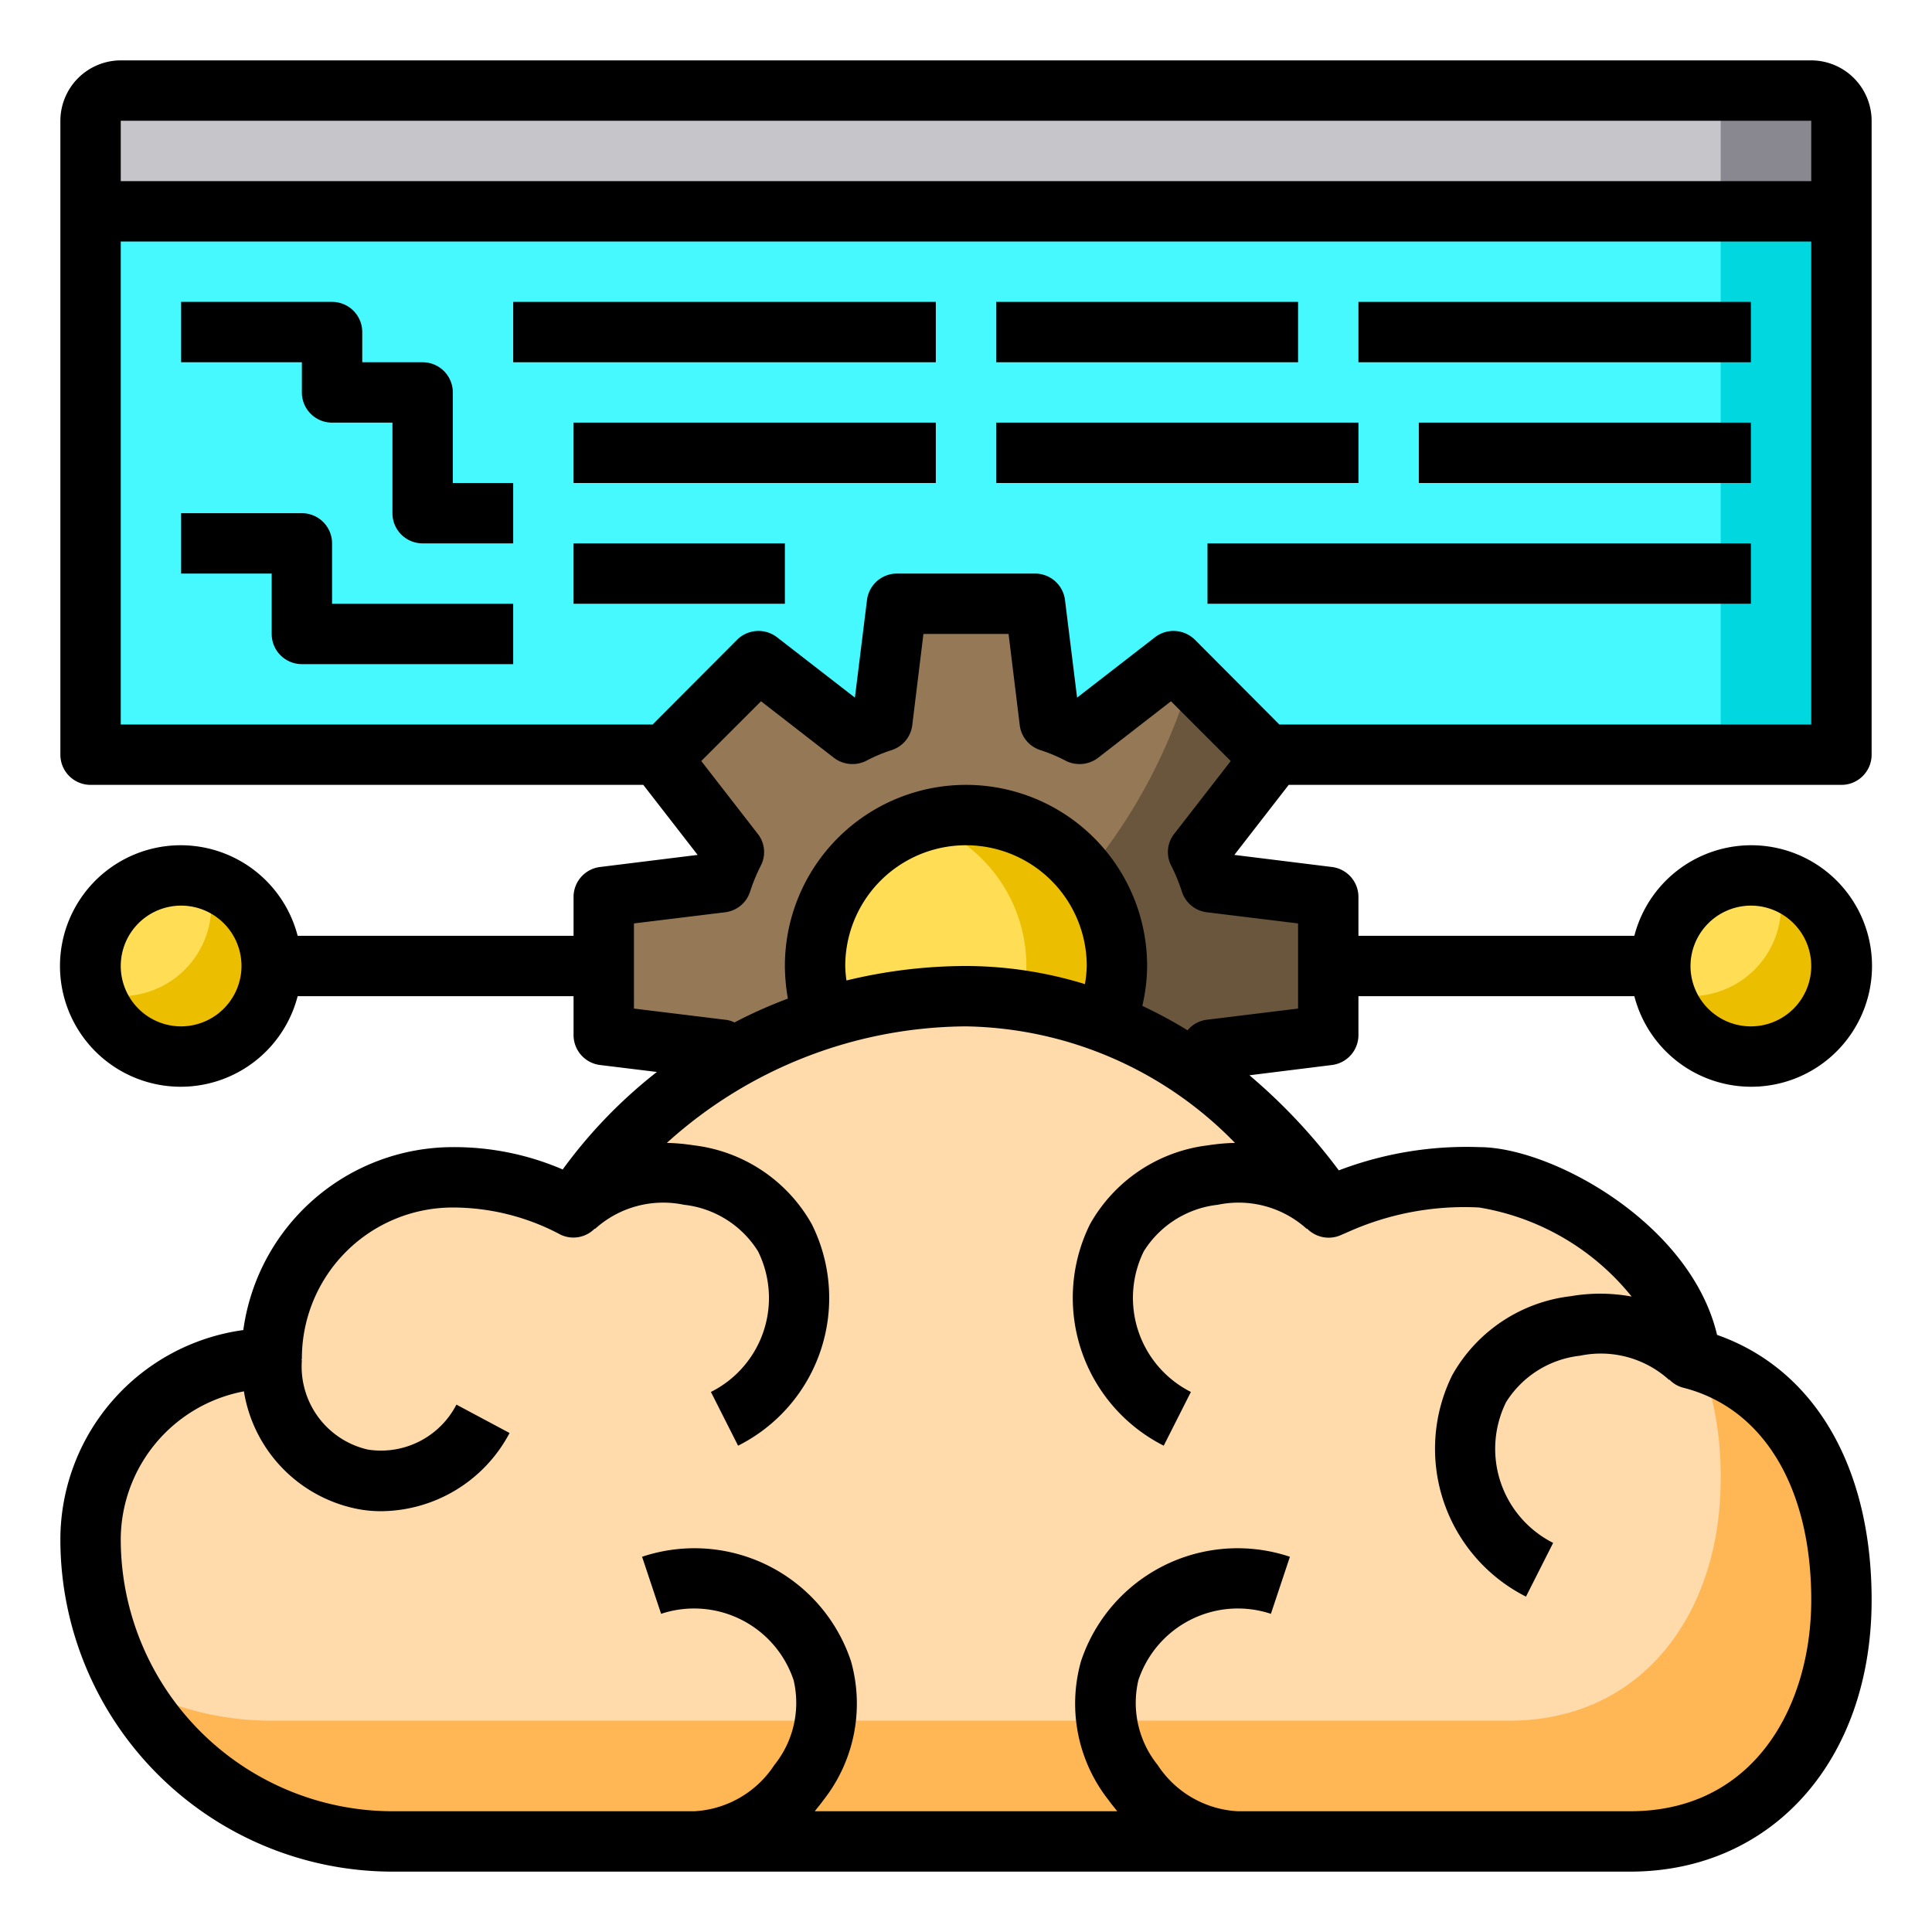 <svg xmlns="http://www.w3.org/2000/svg"  viewBox="0 0 64 64" width="64px" height="64px"><path fill="#c6c5ca" d="M61,4V7H3V4A1,1,0,0,1,4,3H60A1,1,0,0,1,61,4Z"/><path fill="#898890" d="M61,4V7H57V4a1,1,0,0,0-1-1h4A1,1,0,0,1,61,4Z"/><rect width="58" height="18" x="3" y="7" fill="#46f8ff"/><rect width="4" height="18" x="57" y="7" fill="#00d7df"/><path fill="#957856" d="M44,29.71v4.58l-3.9.48a6.022,6.022,0,0,1-.34.83l-15.71-.42a2.864,2.864,0,0,1-.15-.41L20,34.29V29.71l3.9-.48a6.765,6.765,0,0,1,.41-1l-2.41-3.1.12-.11,3.11-3.12,3.1,2.41a6.765,6.765,0,0,1,1-.41l.48-3.9h4.58l.48,3.9a6.765,6.765,0,0,1,1,.41l3.1-2.41,3.12,3.12.11.11-2.41,3.1a6.765,6.765,0,0,1,.41,1Z"/><path fill="#6a563d" d="M44,29.71v4.58l-3.9.48a6.022,6.022,0,0,1-.34.83L24.4,35.19A17.839,17.839,0,0,0,34,31a18.22,18.22,0,0,0,5.44-8.53l2.55,2.55.11.11-2.41,3.1a6.765,6.765,0,0,1,.41,1Z"/><circle cx="58" cy="32" r="3" fill="#ffde55"/><path fill="#ebbf00" d="M61,32a3,3,0,0,1-5.87.87A3.1,3.1,0,0,0,56,33a3,3,0,0,0,3-3,3.1,3.1,0,0,0-.13-.87A2.982,2.982,0,0,1,61,32Z"/><path fill="#ffdaaa" d="M61,53c0,4.42-2.58,8-7,8H13A10,10,0,0,1,3,51a6,6,0,0,1,6-6,6,6,0,0,1,6-6,8.589,8.589,0,0,1,4,1,14.77,14.77,0,0,1,5.05-4.82,15.416,15.416,0,0,1,3.26-1.45A15.692,15.692,0,0,1,32,33a12.63,12.63,0,0,1,4.63.88,14,14,0,0,1,3.13,1.72v.01A17.7,17.7,0,0,1,44,40a10.6,10.6,0,0,1,5-1c2,0,6.63,2.49,7,6C59.47,45.87,61,49.26,61,53Z"/><path fill="#ffb655" d="M61,53c0,4.42-2.58,8-7,8H13a9.984,9.984,0,0,1-8.78-5.22A9.9,9.9,0,0,0,9,57H50c4.42,0,7-3.58,7-8a11.185,11.185,0,0,0-.65-3.89C59.57,46.1,61,49.39,61,53Z"/><path fill="#ffde55" d="M37,32a4.923,4.923,0,0,1-.37,1.88A12.63,12.63,0,0,0,32,33a15.692,15.692,0,0,0-4.69.73A5,5,0,1,1,37,32Z"/><path fill="#ebbf00" d="M37,32a4.923,4.923,0,0,1-.37,1.88,12.7,12.7,0,0,0-2.77-.74A4.809,4.809,0,0,0,34,32a5.013,5.013,0,0,0-3.5-4.78A5.335,5.335,0,0,1,32,27,5,5,0,0,1,37,32Z"/><circle cx="6" cy="32" r="3" fill="#ffde55"/><path fill="#ebbf00" d="M9,32a3,3,0,0,1-5.87.87A3.1,3.1,0,0,0,4,33a3,3,0,0,0,3-3,3.1,3.1,0,0,0-.13-.87A2.982,2.982,0,0,1,9,32Z"/><path d="M61,26a1,1,0,0,0,1-1V4a2.006,2.006,0,0,0-2-2H4A2.006,2.006,0,0,0,2,4V25a1,1,0,0,0,1,1H21.31l1.8,2.32-3.23.4a1,1,0,0,0-.88.99V31H9.86a4,4,0,1,0,0,2H19v1.29a1,1,0,0,0,.88.99l1.88.23a16.189,16.189,0,0,0-3.12,3.23A9.078,9.078,0,0,0,15,38a7.011,7.011,0,0,0-6.94,6.06A7.011,7.011,0,0,0,2,51,11.007,11.007,0,0,0,13,62H54c4.71,0,8-3.7,8-9,0-4.42-1.9-7.65-5.12-8.78C56.01,40.53,51.41,38,49,38a11.859,11.859,0,0,0-4.65.77,18.967,18.967,0,0,0-2.96-3.15l2.73-.34a1,1,0,0,0,.88-.99V33h9.14a4,4,0,1,0,0-2H45V29.71a1,1,0,0,0-.88-.99l-3.23-.4L42.69,26ZM6,34a2,2,0,1,1,2-2A2.006,2.006,0,0,1,6,34Zm52-4a2,2,0,1,1-2,2A2.006,2.006,0,0,1,58,30ZM4,4H60V6H4ZM43.29,40.71l.01-.01a1,1,0,0,0,1.08.23l.3-.13A9.413,9.413,0,0,1,49,40a8.19,8.19,0,0,1,5.05,2.95,5.763,5.763,0,0,0-2.03-.01,5.186,5.186,0,0,0-3.91,2.61,5.489,5.489,0,0,0,2.44,7.34l.9-1.78a3.489,3.489,0,0,1-1.56-4.66,3.32,3.32,0,0,1,2.45-1.54,3.368,3.368,0,0,1,2.95.8l.01-.01a.973.973,0,0,0,.46.27C58.41,46.64,60,49.27,60,53c0,3.48-1.86,7-6,7H41a3.385,3.385,0,0,1-2.65-1.53,3.284,3.284,0,0,1-.64-2.81,3.474,3.474,0,0,1,4.39-2.2l.63-1.89a5.464,5.464,0,0,0-6.92,3.46,5.166,5.166,0,0,0,.92,4.61c.09.13.19.24.28.36H26.99c.09-.12.19-.23.28-.36a5.166,5.166,0,0,0,.92-4.61,5.464,5.464,0,0,0-6.92-3.46l.63,1.89a3.474,3.474,0,0,1,4.39,2.2,3.284,3.284,0,0,1-.64,2.81A3.385,3.385,0,0,1,23,60H13a9.014,9.014,0,0,1-9-9,5.01,5.01,0,0,1,4.08-4.91,4.74,4.74,0,0,0,3.73,3.89,3.985,3.985,0,0,0,.84.08,4.849,4.849,0,0,0,4.23-2.59l-1.76-.94a2.814,2.814,0,0,1-2.93,1.49A2.82,2.82,0,0,1,10,45.06H9.99c0-.02.01-.04.01-.06a5,5,0,0,1,5-5,7.589,7.589,0,0,1,3.57.9.99.99,0,0,0,1.13-.2l.01.01a3.368,3.368,0,0,1,2.95-.8,3.32,3.32,0,0,1,2.45,1.54,3.481,3.481,0,0,1-1.56,4.66l.9,1.78a5.472,5.472,0,0,0,2.44-7.34,5.186,5.186,0,0,0-3.91-2.61,6.688,6.688,0,0,0-.89-.08A14.884,14.884,0,0,1,32,34a12.7,12.7,0,0,1,8.91,3.86,6.688,6.688,0,0,0-.89.08,5.186,5.186,0,0,0-3.91,2.61,5.489,5.489,0,0,0,2.44,7.34l.9-1.78a3.489,3.489,0,0,1-1.56-4.66,3.32,3.32,0,0,1,2.45-1.54A3.368,3.368,0,0,1,43.29,40.71ZM28,32a4,4,0,0,1,8,0,4.066,4.066,0,0,1-.06.6A13.492,13.492,0,0,0,32,32a16.834,16.834,0,0,0-3.96.48A3.884,3.884,0,0,1,28,32Zm15-1.41v2.82l-3.02.37a.977.977,0,0,0-.64.35,15.561,15.561,0,0,0-1.5-.81A5.815,5.815,0,0,0,38,32a6,6,0,0,0-12,0,6.475,6.475,0,0,0,.1,1.08,15.625,15.625,0,0,0-1.77.79.851.851,0,0,0-.31-.09L21,33.41V30.59l3.02-.37a.993.993,0,0,0,.83-.69,5.887,5.887,0,0,1,.35-.85.973.973,0,0,0-.1-1.06l-1.87-2.41,1.98-1.98,2.41,1.87a1.015,1.015,0,0,0,1.06.11,5.383,5.383,0,0,1,.85-.36.993.993,0,0,0,.69-.83L30.59,21h2.82l.37,3.02a.993.993,0,0,0,.69.83,5.383,5.383,0,0,1,.85.36,1.015,1.015,0,0,0,1.06-.11l2.41-1.87,1.98,1.98L38.9,27.62a.973.973,0,0,0-.1,1.06,5.887,5.887,0,0,1,.35.85.993.993,0,0,0,.83.69Zm-3.42-9.4a1.006,1.006,0,0,0-1.32-.08l-2.58,2-.4-3.23a1,1,0,0,0-.99-.88H29.71a1,1,0,0,0-.99.88l-.4,3.23-2.58-2a1.006,1.006,0,0,0-1.32.08L21.62,24H4V8H60V24H42.38Z"/><path d="M15,13a1,1,0,0,0-1-1H12V11a1,1,0,0,0-1-1H6v2h4v1a1,1,0,0,0,1,1h2v3a1,1,0,0,0,1,1h3V16H15Z"/><path d="M11,18a1,1,0,0,0-1-1H6v2H9v2a1,1,0,0,0,1,1h7V20H11Z"/><rect width="14" height="2" x="17" y="10"/><rect width="12" height="2" x="19" y="14"/><rect width="10" height="2" x="33" y="10"/><rect width="12" height="2" x="33" y="14"/><rect width="13" height="2" x="45" y="10"/><rect width="11" height="2" x="47" y="14"/><rect width="18" height="2" x="40" y="18"/><rect width="7" height="2" x="19" y="18"/></svg>